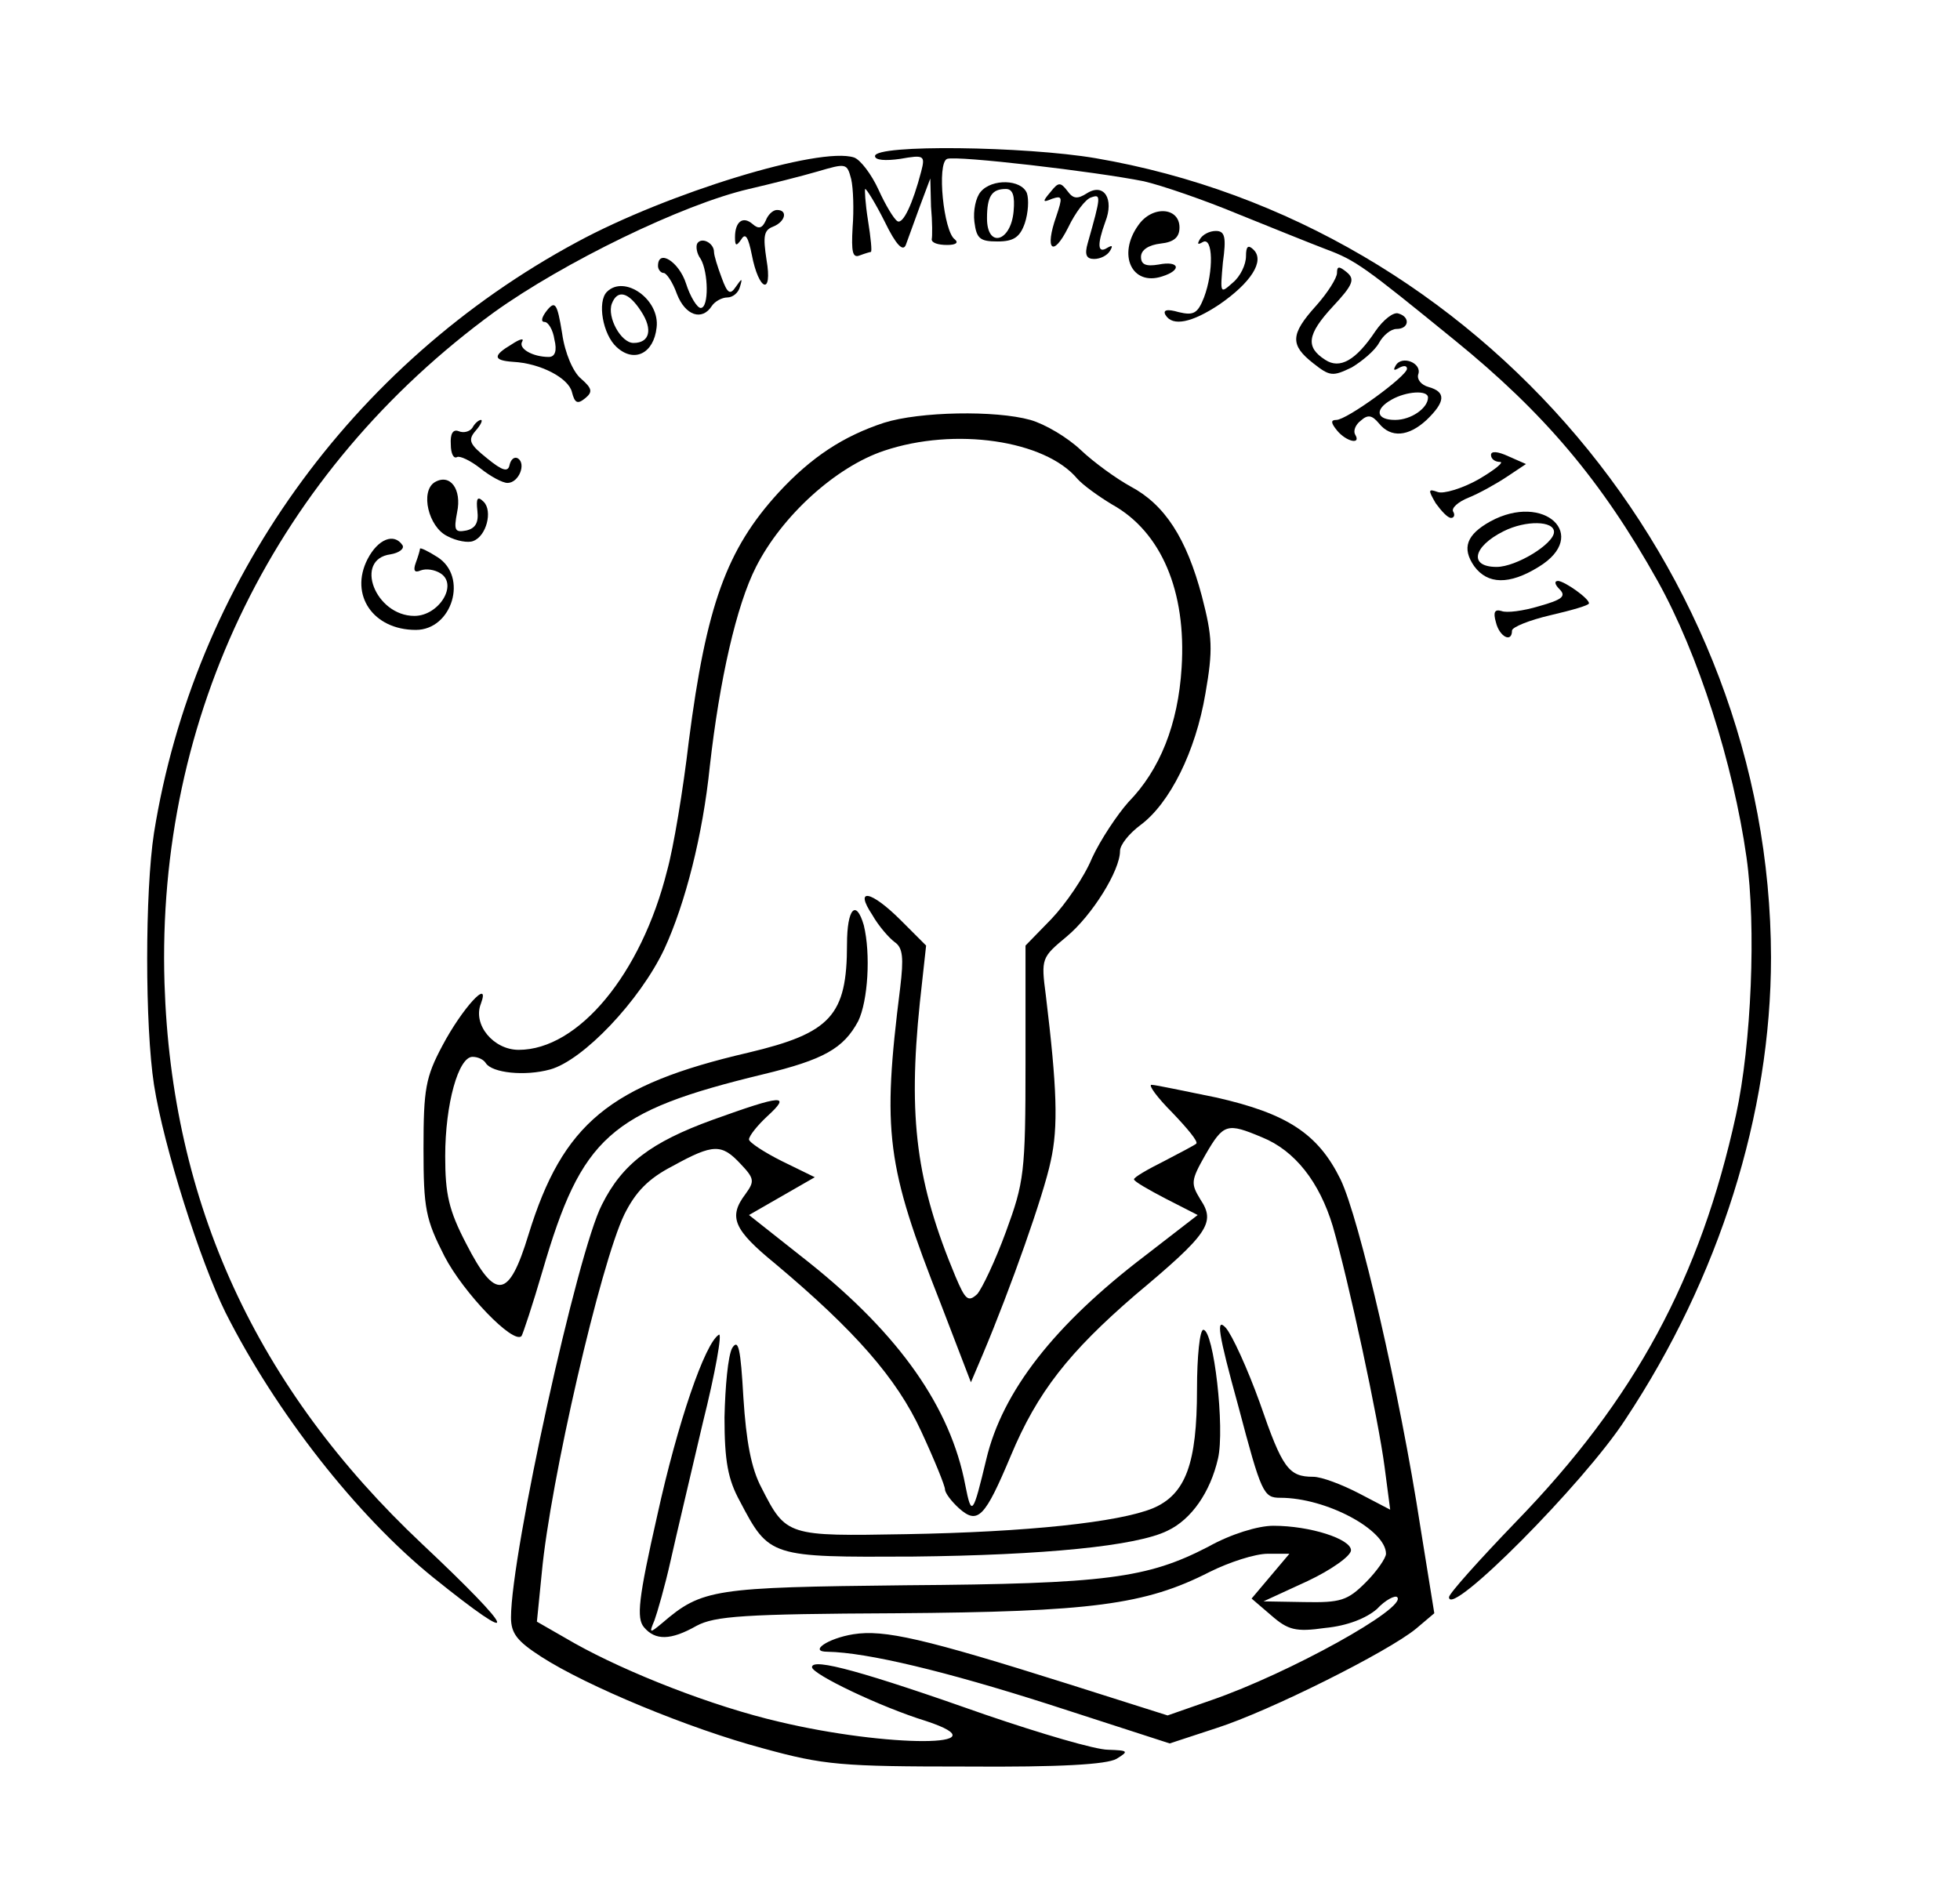 <?xml version="1.0" standalone="no"?>
<!DOCTYPE svg PUBLIC "-//W3C//DTD SVG 20010904//EN"
 "http://www.w3.org/TR/2001/REC-SVG-20010904/DTD/svg10.dtd">
<svg version="1.0" xmlns="http://www.w3.org/2000/svg"
 width="280pt" height="271pt" viewBox="0 0 280 271"
 preserveAspectRatio="xMidYMid meet">
<g transform="translate(0,271) scale(0.1,-0.1)"
fill="#000000" stroke="none">
<path d="M1250 2487 c0 -6 15 -7 36 -4 34 6 36 5 30 -18 -12 -46 -26 -76 -34
-71 -5 3 -17 23 -27 45 -10 22 -26 43 -35 46 -49 16 -267 -51 -396 -121 -323
-174 -547 -488 -604 -844 -13 -84 -13 -276 0 -360 14 -89 66 -252 102 -325 72
-143 188 -291 297 -379 128 -103 120 -80 -16 48 -237 223 -358 487 -368 801
-12 383 160 732 471 959 99 71 269 154 364 176 30 7 74 18 98 25 41 12 42 12
48 -11 3 -13 4 -44 2 -69 -2 -35 0 -44 10 -40 8 3 15 5 16 5 2 0 0 20 -4 45
-4 25 -5 45 -4 45 2 0 15 -21 28 -47 16 -33 26 -43 30 -33 3 8 12 33 20 55
l15 40 1 -40 c2 -22 2 -43 1 -47 0 -5 9 -8 22 -8 12 0 17 3 11 8 -16 11 -26
109 -11 115 14 5 211 -18 281 -32 26 -6 87 -27 135 -47 47 -19 104 -42 125
-50 43 -16 55 -25 184 -130 128 -104 210 -201 290 -344 58 -104 108 -261 127
-395 14 -99 7 -267 -15 -368 -51 -233 -144 -406 -315 -582 -52 -54 -95 -102
-95 -107 0 -31 193 163 252 254 134 202 208 437 208 660 -1 556 -416 1048
-965 1142 -100 17 -315 20 -315 3z"/>
<path d="M1401 2436 c-7 -8 -11 -27 -9 -43 3 -24 8 -28 33 -28 23 0 32 6 39
26 5 15 6 34 3 43 -8 20 -50 21 -66 2z m47 -28 c-4 -44 -38 -53 -38 -10 0 32
7 42 27 42 10 0 13 -10 11 -32z"/>
<path d="M1501 2436 c-12 -14 -12 -16 2 -10 15 5 15 2 6 -25 -17 -48 -5 -60
17 -16 10 21 25 41 33 43 14 5 14 2 -5 -65 -5 -17 -2 -23 9 -23 9 0 19 5 23
12 4 7 3 8 -4 4 -14 -9 -15 4 -3 37 13 33 -2 56 -26 41 -14 -9 -20 -8 -28 3
-10 13 -13 13 -24 -1z"/>
<path d="M1094 2395 c-5 -11 -10 -13 -19 -5 -14 12 -25 3 -25 -19 0 -13 2 -13
9 -3 6 10 10 3 15 -22 10 -52 30 -59 21 -7 -5 33 -4 42 9 47 18 7 22 24 6 24
-6 0 -13 -7 -16 -15z"/>
<path d="M1626 2388 c-30 -42 -9 -87 34 -73 29 9 25 23 -5 17 -18 -3 -25 0
-25 11 0 10 11 17 28 19 19 2 27 9 27 23 0 29 -39 32 -59 3z"/>
<path d="M1714 2368 c-4 -7 -3 -8 4 -4 15 9 16 -42 2 -79 -9 -23 -15 -26 -36
-21 -17 5 -23 3 -19 -4 10 -17 38 -11 77 15 45 31 65 62 49 78 -8 8 -11 5 -11
-9 0 -12 -8 -29 -19 -38 -18 -16 -18 -16 -14 29 5 36 3 45 -10 45 -9 0 -19 -5
-23 -12z"/>
<path d="M996 2362 c-2 -4 -1 -14 5 -22 11 -19 12 -70 0 -70 -5 0 -15 16 -21
35 -10 31 -40 50 -40 25 0 -5 4 -10 8 -10 4 0 13 -13 19 -30 12 -31 36 -39 50
-17 4 6 14 12 22 12 8 0 16 7 18 15 4 13 3 13 -6 0 -8 -12 -12 -9 -20 13 -6
16 -11 32 -11 37 0 13 -18 22 -24 12z"/>
<path d="M1910 2320 c0 -7 -13 -28 -30 -47 -37 -41 -37 -56 -4 -82 24 -19 28
-19 55 -6 15 9 33 24 39 35 6 11 17 20 25 20 18 0 20 17 3 22 -7 3 -22 -9 -33
-25 -28 -42 -51 -55 -72 -41 -28 18 -26 36 11 76 29 31 32 39 20 49 -11 9 -14
9 -14 -1z"/>
<path d="M867 2293 c-14 -14 -6 -61 14 -79 25 -23 53 -9 57 28 5 40 -46 76
-71 51z m49 -28 c17 -26 12 -45 -11 -45 -18 0 -38 37 -31 56 8 21 24 17 42
-11z"/>
<path d="M781 2266 c-7 -9 -9 -16 -3 -16 5 0 12 -11 14 -25 4 -16 1 -25 -8
-25 -23 0 -44 12 -38 22 3 5 -3 4 -15 -4 -27 -16 -27 -23 2 -25 39 -2 79 -23
84 -43 4 -16 8 -18 19 -9 11 9 10 14 -6 28 -11 9 -23 36 -27 65 -7 43 -10 47
-22 32z"/>
<path d="M1994 2188 c-4 -7 -3 -8 4 -4 7 4 12 4 12 -1 -1 -11 -86 -73 -101
-73 -8 0 -8 -4 1 -15 13 -16 35 -21 26 -6 -3 5 0 14 8 20 10 9 16 8 26 -4 17
-21 42 -19 68 5 27 26 28 40 3 47 -11 3 -17 11 -15 18 6 16 -23 28 -32 13z
m46 -46 c0 -15 -24 -32 -47 -32 -27 0 -30 15 -5 29 21 12 52 14 52 3z"/>
<path d="M1263 2106 c-58 -19 -104 -49 -151 -100 -74 -81 -103 -161 -128 -355
-8 -69 -22 -153 -31 -185 -37 -148 -127 -256 -212 -256 -36 0 -66 36 -54 66
14 38 -27 -7 -55 -60 -24 -45 -27 -62 -27 -147 0 -86 3 -101 30 -154 27 -52
98 -126 110 -114 2 3 16 45 30 93 56 192 96 228 315 281 87 21 115 37 136 76
14 29 18 96 8 137 -11 38 -24 24 -24 -27 0 -102 -23 -127 -141 -155 -198 -46
-265 -101 -314 -260 -28 -92 -47 -95 -89 -13 -25 48 -30 71 -30 125 0 75 19
142 39 142 8 0 16 -4 19 -9 9 -14 56 -19 92 -9 47 13 128 98 163 172 30 65 55
163 65 261 14 124 38 230 66 285 37 73 114 143 183 166 101 34 230 15 276 -40
8 -9 30 -25 50 -37 70 -39 106 -124 99 -233 -5 -81 -31 -146 -76 -192 -16 -18
-40 -54 -52 -80 -11 -27 -38 -66 -58 -87 l-37 -38 0 -167 c0 -158 -2 -171 -28
-242 -15 -41 -34 -81 -41 -89 -13 -12 -17 -8 -31 25 -56 134 -68 226 -51 391
l9 82 -36 36 c-43 43 -67 47 -41 8 9 -16 24 -33 32 -39 12 -8 13 -23 8 -65
-26 -207 -20 -254 58 -452 l43 -112 17 40 c40 95 87 228 97 276 11 49 9 105
-7 237 -7 53 -6 54 30 84 36 30 76 94 76 122 0 9 13 25 29 37 42 31 79 105 93
188 11 63 10 81 -5 139 -22 83 -53 131 -102 157 -20 11 -52 34 -71 52 -19 18
-51 37 -72 43 -50 14 -158 12 -209 -4z"/>
<path d="M675 2099 c-4 -6 -13 -8 -20 -5 -8 3 -12 -4 -11 -19 0 -13 4 -21 9
-18 4 2 19 -5 33 -16 15 -12 32 -21 39 -21 16 0 27 27 15 35 -5 3 -10 -1 -12
-9 -2 -11 -10 -9 -32 9 -25 20 -28 26 -17 39 8 9 11 16 8 16 -3 0 -9 -5 -12
-11z"/>
<path d="M2130 2060 c0 -6 6 -10 13 -10 6 0 -7 -11 -31 -25 -23 -13 -50 -21
-58 -18 -14 5 -14 3 -3 -16 8 -11 17 -21 22 -21 4 0 6 4 3 9 -3 5 7 14 22 20
15 6 40 20 55 30 l27 18 -25 11 c-15 7 -25 8 -25 2z"/>
<path d="M621 2021 c-21 -13 -9 -64 18 -77 13 -7 30 -10 37 -7 19 7 28 43 15
56 -9 9 -11 5 -9 -13 2 -17 -3 -25 -16 -28 -16 -3 -18 0 -13 26 7 33 -10 56
-32 43z"/>
<path d="M2129 1965 c-34 -19 -41 -38 -23 -64 19 -26 50 -27 92 -1 74 45 8
107 -69 65z m91 -15 c0 -17 -54 -50 -82 -50 -40 0 -34 29 10 51 32 16 72 15
72 -1z"/>
<path d="M525 1911 c-26 -51 8 -101 69 -101 52 0 75 76 31 104 -14 9 -25 14
-25 12 0 -2 -3 -12 -6 -20 -4 -11 -2 -15 7 -11 8 3 20 1 28 -4 26 -16 -2 -61
-37 -61 -56 0 -87 81 -34 88 12 2 20 8 17 13 -12 18 -35 9 -50 -20z"/>
<path d="M2228 1868 c10 -10 3 -15 -29 -24 -23 -7 -47 -10 -54 -7 -10 3 -12
-2 -8 -16 5 -21 23 -30 23 -12 0 5 25 15 55 22 30 7 55 14 55 17 0 7 -34 31
-44 32 -6 0 -5 -5 2 -12z"/>
<path d="M1675 1120 c21 -22 37 -41 34 -44 -2 -2 -23 -13 -46 -25 -24 -12 -43
-23 -43 -26 0 -3 21 -15 46 -28 l45 -23 -75 -58 c-130 -99 -204 -194 -227
-291 -19 -79 -21 -83 -30 -37 -21 111 -94 215 -223 318 l-86 68 47 27 47 27
-47 23 c-26 13 -47 27 -47 31 0 5 12 20 26 33 35 32 22 31 -78 -5 -88 -32
-129 -63 -158 -121 -35 -67 -130 -499 -130 -590 0 -23 9 -34 43 -56 65 -42
212 -103 317 -131 87 -24 112 -26 290 -26 135 -1 201 3 215 11 18 11 17 12
-12 13 -18 0 -96 23 -175 50 -173 61 -248 82 -248 68 0 -10 98 -57 163 -77
115 -38 -55 -38 -210 -1 -95 22 -217 70 -292 112 l-54 31 7 70 c12 130 84 442
118 512 16 32 34 51 69 69 58 32 70 32 97 3 20 -21 20 -25 7 -43 -25 -33 -17
-51 43 -100 113 -95 173 -163 208 -239 19 -41 34 -78 34 -83 0 -5 9 -17 20
-27 27 -24 37 -13 74 75 38 91 83 148 178 230 104 87 115 103 93 136 -14 23
-14 27 7 64 26 45 31 46 81 25 47 -19 82 -64 101 -127 23 -80 65 -275 74 -344
l8 -61 -44 23 c-25 13 -54 24 -66 24 -35 0 -44 12 -76 105 -18 50 -40 98 -49
108 -14 15 -11 -7 18 -112 33 -125 36 -131 60 -131 66 0 151 -46 151 -80 0 -6
-13 -25 -29 -41 -26 -26 -36 -29 -88 -28 l-58 1 63 29 c34 16 62 36 62 44 0
16 -58 35 -111 35 -22 0 -61 -12 -93 -30 -87 -45 -146 -53 -432 -55 -274 -3
-291 -5 -348 -54 -18 -15 -19 -15 -11 4 4 11 15 49 23 85 8 36 29 124 46 197
18 72 28 129 23 126 -20 -12 -59 -126 -88 -258 -27 -119 -30 -147 -19 -160 16
-19 38 -19 75 2 26 14 68 17 285 18 279 2 356 12 448 59 28 14 65 26 83 26
l31 0 -27 -32 -27 -32 28 -24 c24 -21 35 -24 77 -18 32 3 59 14 74 27 12 13
26 20 29 17 15 -15 -155 -109 -265 -147 l-63 -22 -142 45 c-206 65 -263 78
-307 71 -37 -6 -64 -25 -37 -25 57 -1 169 -28 316 -75 l173 -56 67 22 c75 24
245 109 285 142 l26 22 -20 124 c-29 189 -87 440 -114 496 -32 65 -76 94 -178
117 -45 9 -86 18 -92 18 -5 0 8 -18 30 -40z"/>
<path d="M1710 725 c0 -106 -16 -150 -63 -170 -49 -20 -179 -34 -353 -37 -169
-3 -171 -3 -206 66 -15 28 -22 67 -26 129 -4 70 -7 85 -16 71 -6 -11 -10 -55
-11 -99 0 -63 5 -89 22 -120 42 -80 43 -80 247 -79 187 2 320 15 364 37 34 16
61 55 72 103 10 43 -6 184 -21 184 -5 0 -9 -38 -9 -85z"/>
</g>
</svg>
